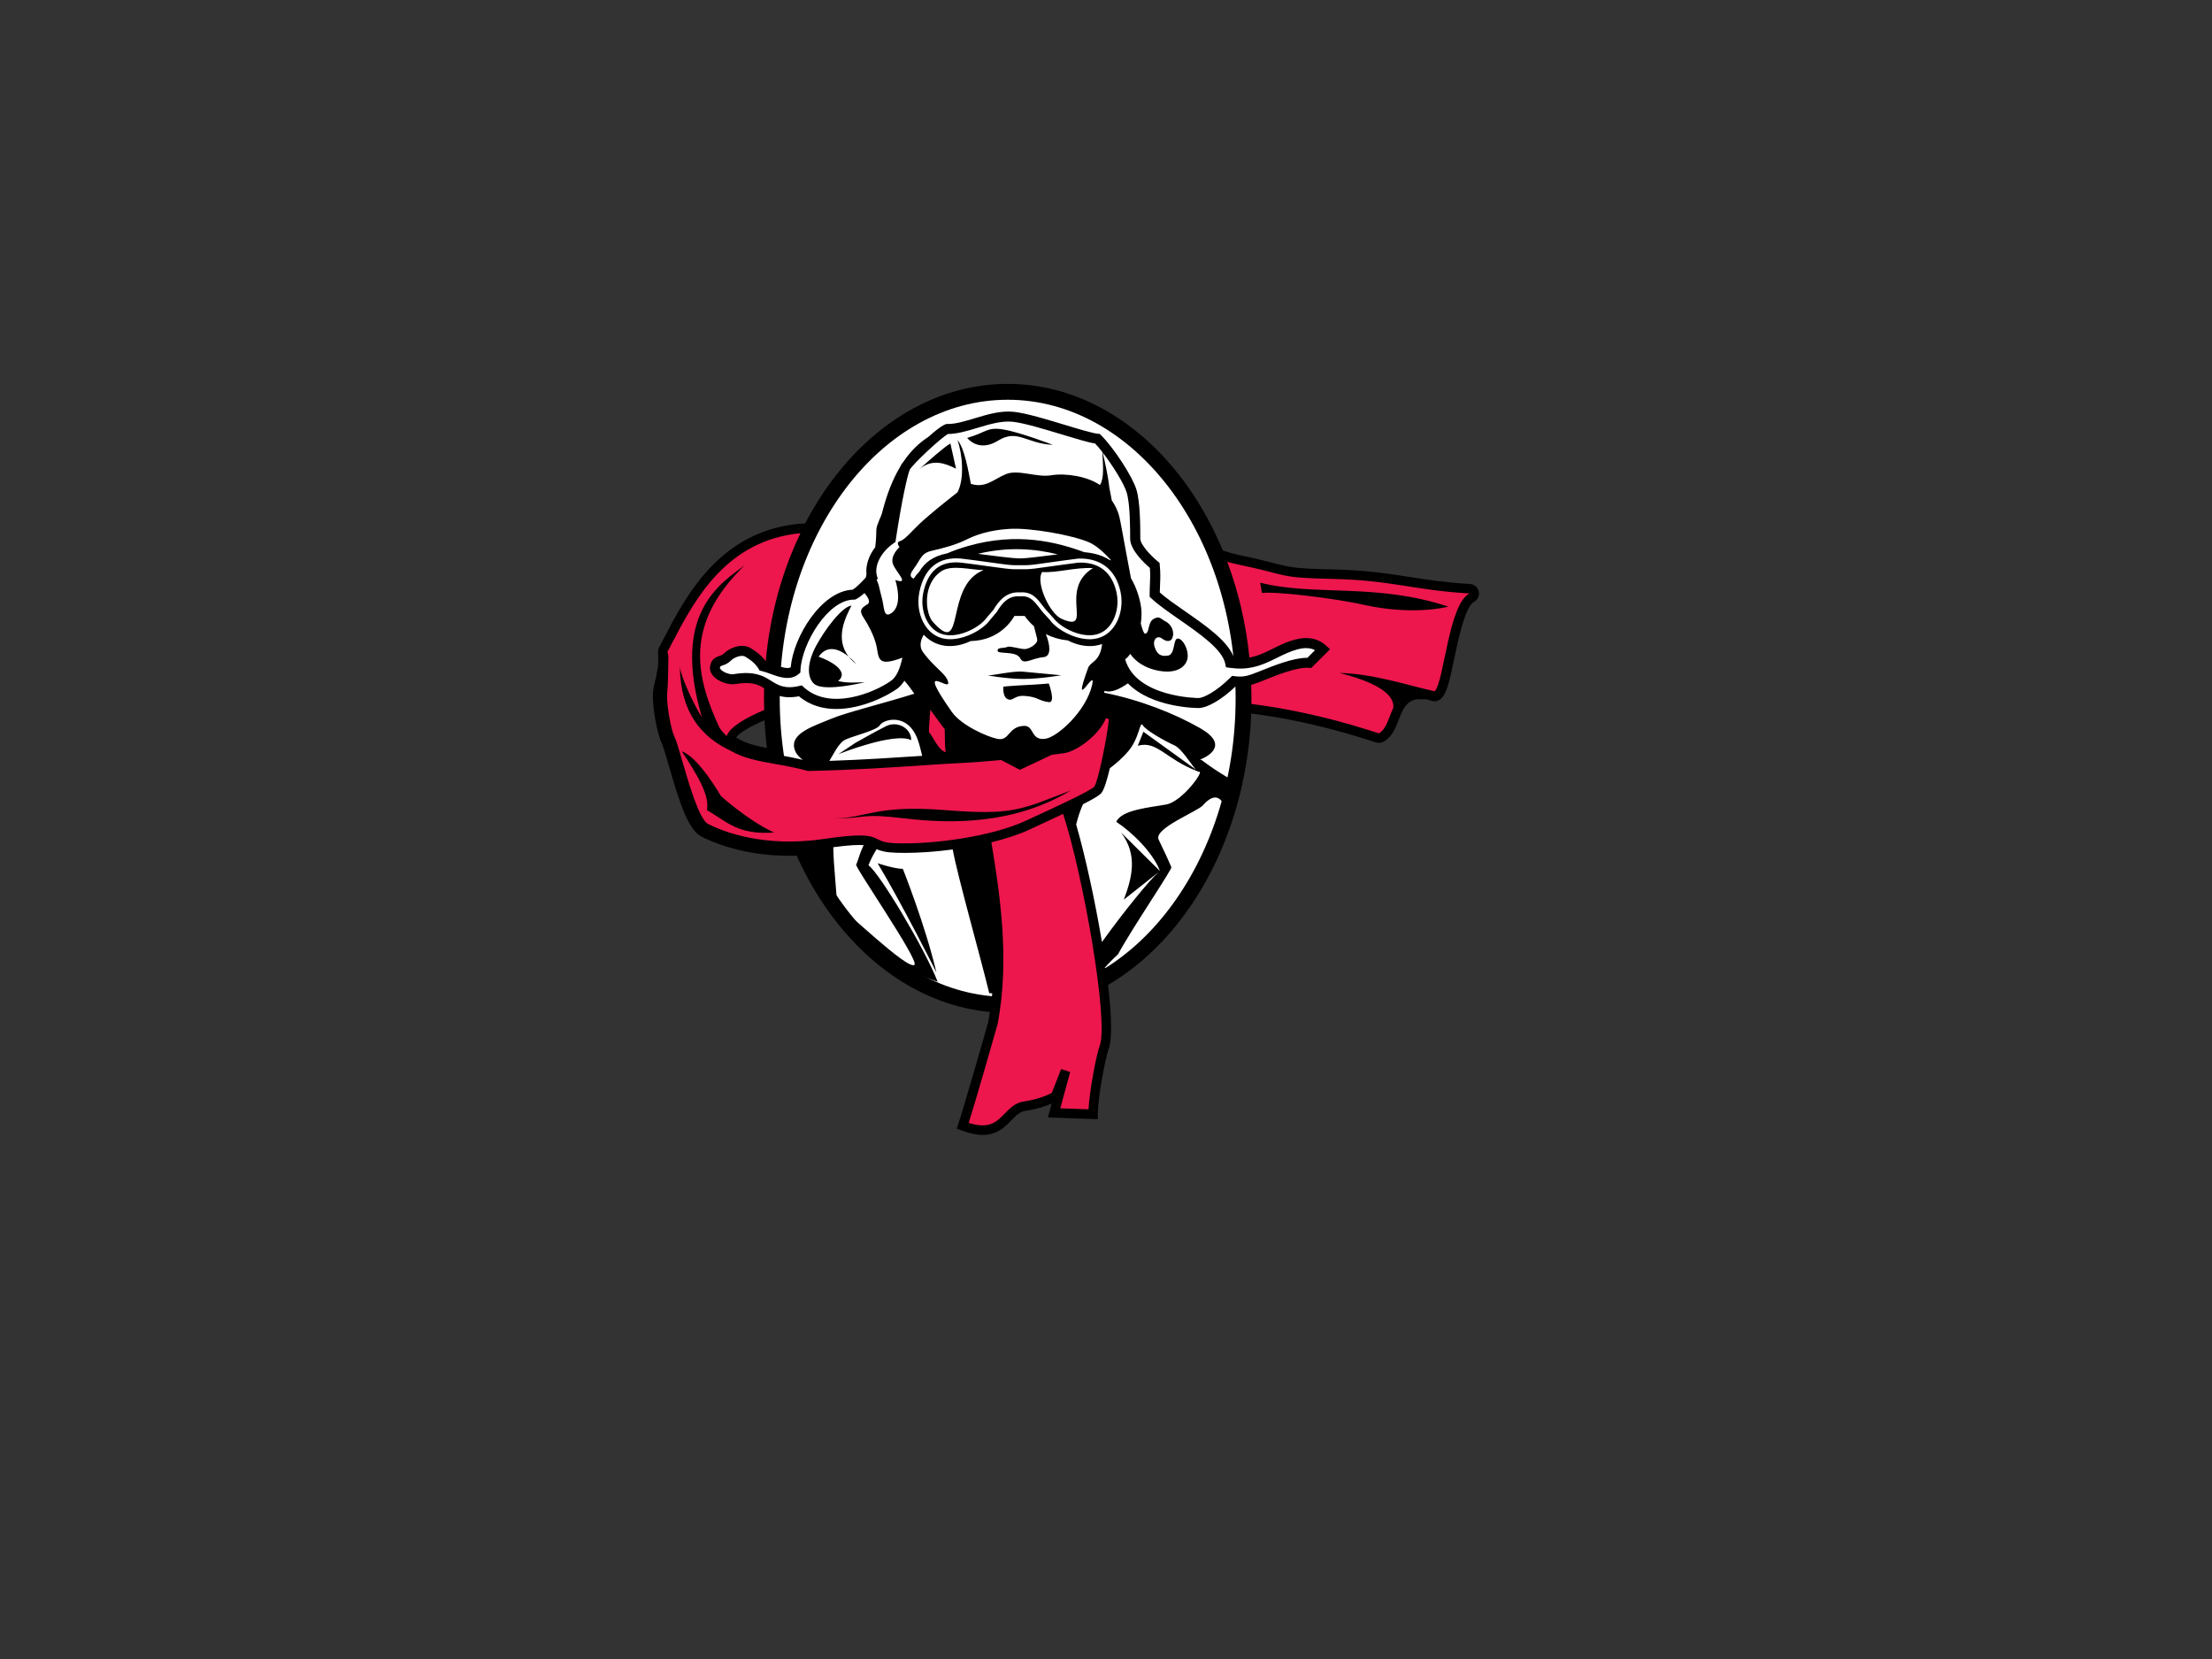<svg clip-rule="evenodd" fill-rule="evenodd" stroke-linejoin="round" stroke-miterlimit="1.414" viewBox="0 0 8 6" xmlns="http://www.w3.org/2000/svg"><rect x="0" y="0" width="8" height="6" fill="#333333" stroke="none"/><g fill-rule="nonzero" transform="matrix(.012 0 0 .012 2.355 1.383)"><path d="m249.43 63.01c-.27-1.26-1.35-2.18-2.63-2.25-7.46-.44-12.96-1.3-18.28-2.13-6.4-1-13.01-2.03-22.72-2.25-11.76-.27-13.09-.61-18.03-1.88-2.26-.58-5.35-1.38-10.39-2.43-4.92-1.03-9.3-2.92-14.38-5.12-11.08-4.81-109-5.26-118.44-4.34-24 2.33-34.13 21.8-40.83 34.69-.46.88-.9 1.73-1.33 2.54-.25.46-.36.99-.33 1.51.21 3.58-.05 4.71-.24 5.54-.11.46-.22.97-.26 1.63-.52 1.81-.86 3.46-1.04 5.03-.01.06-.01.12-.01.19-.19 4.23 1.35 12.29 2.58 14.79.5 1.01 1.39 4.09 2.25 7.07 3.23 11.17 5.82 19.24 9.82 21.29 4.81 2.46 18.1 7.87 37.7 4.94l-14.73-31.05c-5.09-.9-9.22-1.63-12.51-3.74.92-1.47 5.46-5.02 26.05-11.54 6.41-2.03 102.28 2.51 116.68 3.19 22.72 1.08 42.27 7.32 48.7 9.37.62.2 1.11.35 1.46.46.75.23 1.57.14 2.26-.25 2.55-1.46 3.6-4.18 4.52-6.58 1.27-3.31 2.22-5.41 5.21-6.18.52 0 .97-.01 1.36-.01 1.82-.03 1.93-.03 3.23.44.98.35 2.08.15 2.86-.54 1.8-1.58 2.58-4.99 4.02-11.92 1.16-5.56 3.32-15.9 5.99-17.32 1.14-.61 1.74-1.89 1.46-3.15zm-141.98-62.56c-40.51 0-73.47 42.51-73.47 94.77s32.96 94.77 73.47 94.77c40.52 0 73.48-42.51 73.48-94.77 0-52.25-32.96-94.77-73.48-94.77z"/><path d="m107.45 5.23c-37.88 0-68.7 40.37-68.7 89.99s30.82 89.99 68.7 89.99 68.7-40.37 68.7-89.99-30.82-89.99-68.7-89.99z" fill="#fff"/><path d="m78.38 107.82c-5.06-2.53-21.93 4.22-21.93 4.22l5.06-3.37s5.9-3.37 9.28-5.06c3.37-1.7 7.61.57 7.59 4.21zm-10.12 37.11c7.59 12.65 17.71 32.89 17.71 32.89-3.38-14.34-10.12-31.21-10.12-31.21-2.53 0-7.59-1.68-7.59-1.68zm136.34-64.5-5.66 5.65-.71-.06c-3.43-.31-9.84 2.27-13.28 3.65l-.7.28c-3.57 1.43-5.31 1.9-8.09 1.65-4.08 3.93-8.52 6.54-11.19 6.54-.72 0-14.14-.11-21.28-7.43-2.5 1.7-4.99 2.96-7.01 2.25l-.19.56c10.73 2.12 21.2 6.25 28.94 10.67 9.11 5.2 2.08 8.7 0 9.48.79.06 1.45 1.3 8.64 5.61l-.69 10.19c-1.02-4.03-3.24-6.4-7.09-2.01-1.64 1.88-14.95 6.99-13.34 10.34 1.45 3.03 2.94 6.16 3.8 8.25 1-.31-11.58 18.07-16.06 26.33-1.7 1.56-3.03 2.94-4.08 4.16l.44-.1c1.58 11.3 2.17 20.88.82 24.53-.97 2.61-3.25 14.43-3.25 19.61v1.48l-15.05-.52 1.15-4.2c-1.66.73-4.38 1.7-8 2.22-1.64.24-2.8 1.44-4.15 2.83-1.97 2.03-4.29 4.41-8.64 4.41-1.8 0-3.94-.41-6.56-1.41l-1.29-.5.45-1.31c1.48-4.3 7.65-25.75 9.03-30.71.56-2.9.96-5.81 1.24-8.72l.04-.01c-.32-.03-.64-.05-.95-.09-2.51-10.45-9.61-35.47-11-43.28-5.15.69-10.19 1.03-14.52 1.03-.95 0-1.86-.02-2.73-.05-3.05-.11-4.56-.57-5.69-1.07-1.01 1.63-1.87 3.29-2.46 4.86 3.25 2.17 17.02 25.19 20.87 35.11-7.28-2.45-14.46-6.16-21.43-11.49-12.68-10.63-10.95-11.91-18.54-26.64l-8.49-30.33c2.38.42 5.03.9 7.8 1.57-.98-.72-1.73-1.54-2.12-2.31-2.78-5.55 5.6-7.89 10.68-10.07 4.3-1.84 15.54-4.57 25.06-7.56-.96-1.41-1.97-2.76-3-3.91-.63 1-1.36 1.83-2.21 2.45-3.03 2.16-10.64 6.07-18.32 6.07-3.93 0-7.88-1.02-11.25-3.83-5.07.98-7.8-.73-10.01-2.11-.57-.35-1.11-.69-1.65-.96-2.45-1.23-5.31-.96-7.52-.6-2 .34-4.88-.64-6.42-2.17-.96-.96-1.38-2.11-1.19-3.23.37-2.19 1.84-2.72 2.82-3.07.52-.19.92-.33 1.28-.68 1.97-1.97 5.62-3.18 8.09-1.7 1.49.89 3.34 2.15 4.7 4.14.82.23 1.65.53 2.45.82 2.23.82 3.86 1.33 4.96.85.82-9.23 9.28-23.03 18.67-23.41 1.14-.69 2.77-2.34 3.96-3.68.07-.31.14-.61.22-.92-.31-2.68.66-5.62 2.62-8.2.31-2.12.32-4.09.35-5.28.03-1.36 1.48-4.11 1.66-4.83 1.46-5.84 3.32-10.49 5.56-14.2.01-.04.03-.09.05-.13.14-.35.48-.83.92-1.38 2.16-3.18 4.64-5.59 7.43-7.39 4.29-3.8 5.43-4.08 6.11-3.93 2.35-.05 5.05-.86 7.9-1.72 3.89-1.17 7.91-2.39 11.88-1.94 3.76.42 9.92 2.29 15.35 3.94 4.26 1.29 8.27 2.51 9.94 2.66l.54.05.39.39c3.9 3.9 9.48 12.49 10.66 16.42 1.16 3.88 1.16 11.22 1.16 14.75 0 1.78 3.11 5.11 5.31 6.9l.49.4.06.63c.25 2.46.18 3.97.1 5.72-.04.79-.07 1.6-.08 2.58 1.96 1.74 4.71 3.65 7.6 5.66 6.44 4.47 13.08 9.09 14.83 14.17 4.14.41 7.02-.56 10.98-2.54l.37-.18c4.51-2.26 11.33-5.68 16.38-1.04zm-142.78 64.87c.85-2.05.85-2.93 2.22-5.84-1.7-.13-4.39-.01-9.15.63.07 5.76 1.11 13.97 1.09 17.48 1.67.5 21.57 19.95 23.39 17.93 1.36-1.51-18.8-30.58-17.55-30.2zm19.86-32.75c-.71-2.8-1.27-5.99-3.28-8.36-3.38-4-8.55-2.4-9.48-.86-.92 1.54-7.57 3.08-10.34 4.31-2.08.92-3.76 4.72-4.87 6.43 10.53-.36 20.07-1 27.97-1.52zm56.56 3.75c-.87 3.72-1.84 6.84-2.73 7.66-.78.73-2.6 1.78-5.35 3.17-.74 1.55-1.5 3.79-2.07 6.1 2.71 9.39 5.67 22.86 7.77 35.44 6.66-9.27 14.43-18.78 17.04-21.05l-10.44 8.27c2.53-6.75 4.22-13.49-.84-20.24 5.06 5.06 11.73 11.62 11.73 11.62l-.01.01.01-.01c-2.18-5.81-8.81-11.98-13.17-14.83 1.6-3.68 10.15-4.31 15.07-5.23s11.71-10.47 9.84-9.84c-.1.03-.24-.03-.41-.16-9.64-3.65-12.2-9.36-18.02-7.7l1.69-4.22c4.87 3.48 13.08 9.43 15.81 11.41-1.53-1.75-4.33-6.37-6.51-7.34-2.77-1.23-8.56-4.49-9.48-6.03s-.93 3.75-4.31 7.75c-1.84 2.2-3.78 3.78-5.62 5.22z"/><path d="m124.16 130.05c5.98 18.24 13.81 62.4 11.03 69.9-1.06 2.86-3.05 13.36-3.38 19.13l-8.51-.29 2.99-10.95-2.72-.9-2.84 7.21c-1.01.53-3.95 1.92-8.41 2.57-2.6.38-4.22 2.05-5.79 3.67-2.38 2.45-4.64 4.77-10.83 2.78 2.02-6.35 7.41-25.09 8.66-29.58l.03-.11c3.82-19.66.6-39.9-1.85-54.87 4.21-1.03 8.17-2.31 11.5-3.84 3.84-1.79 7.23-3.35 10.12-4.72zm-35.42-18.57c-.22-2.18-.26-4.99-.26-6.94-1.09-1.31-3.48-4.79-4.36-5.88-.11 2.18-.4 4.55-.4 6.73 1.1 1.08 2.62 5.22 5.02 6.09zm35.7.27c-.78.11-2.05.27-3.65.46l-9.66 4.56-5.66-2.96c-4.55.42-9.03.77-12.36.92-2.94.13-6.77.38-11.2.68-9.51.64-21.34 1.43-34.47 1.7h-.21l-.2-.06c-3.41-.94-6.57-1.5-9.63-2.04-4.95-.88-9.49-1.69-13.38-3.96-8.72-4.07-15.2-11.46-15.37-25.32-.04-.3-.05-.58-.02-.79 0 .27.02.52.02.79.39 3.32 4.46 11.84 6.65 15.2-9.23-31.33 5.4-40.2 12.91-45.83-18.55 17.9-14.69 33.76-7.59 49.04.33.46.68.9 1.03 1.3l.01.01c.35.41.72.79 1.1 1.14.94-2.67 5.38-5.33 11.3-7.85-.03-1.17-.06-2.34-.06-3.52 0-1.02.02-2.04.04-3.05-.39-.24-.77-.47-1.15-.66-2.45-1.23-5.31-.96-7.52-.6-2 .34-4.88-.64-6.42-2.17-.96-.96-1.38-2.11-1.19-3.23.37-2.19 1.84-2.72 2.82-3.07.52-.19.92-.33 1.28-.68 1.97-1.97 5.62-3.18 8.09-1.7 1.45.87 3.23 2.09 4.58 3.99 1.28-14.02 4.94-27.12 10.46-38.59-.04 0-.08.01-.11.01-22.1 2.14-31.7 19.88-38.25 32.47l-.23.35-.06.2c-.48.93-.95 1.83-1.41 2.69l.27 1.32-.08 4.52v.02c-.01 2.24-.09 4.89-.32 6.94-.15 3.61 1.28 10.9 2.15 12.64.67 1.35 1.49 4.19 2.52 7.78 1.75 6.05 4.99 17.3 7.65 18.66 4.44 2.27 16.74 7.26 35.11 4.52 5.03-.75 8.29-1.03 10.54-1.03 3.18 0 4.33.56 5.59 1.18 1.05.51 2.13 1.04 5.36 1.16 11.12.42 28.78-1.99 39.08-6.73 9.41-4.33 19.14-8.81 20.75-10.3 1.15-1.45 3.97-15.32 4.4-20.39l-.91-.26c-1.67 4.53-8.38 9.93-12.6 10.54zm-107.63 17.15c.84-4.22-2.53-10.12-7.59-17.71 5.06 1.69 11.81 13.49 11.81 13.49s8.43 7.59 16.02 10.97c-10.96.84-14.34-3.37-20.24-6.75zm59.88 2.53c-14.34-1.69-10.96 0-21.93 0 10.12 0 12.65-4.22 33.74-2.53s23.12-.29 37.95-5.9c-16.87 10.12-35.42 10.12-49.76 8.43zm129.05-72.19c-17.45-.4-12.72-1-28.94-4.38-1.08-.23-2.13-.49-3.17-.79 3.35 8.94 5.65 18.66 6.68 28.88 2.07-.39 4.04-1.2 6.38-2.37l.37-.18c4.51-2.26 11.33-5.68 16.38-1.04l1.16 1.07-5.66 5.65-.71-.06c-3.43-.31-9.84 2.27-13.28 3.65l-.7.28c-1.34.54-2.42.94-3.4 1.22.04 1.35.07 2.7.07 4.05 0 .56-.01 1.13-.02 1.69 19.68 2.48 35.18 7.87 38.44 8.86 2.32-1.33 2.9-4.68 4.34-7.7 0-.08.01-.15.01-.23.24-4.06-5.73-7.64-16.23-10.27 10.35.23 20.7 3.78 28.7 5.53 2.86-3.1 4.15-26.15 10.45-29.49-16.69-.98-23.42-3.97-40.87-4.37zm9.27 7.83c-9.28-2.06-26.57-4.12-30.94-3.61l-.52-3.09c16.5 4.13 35.06 0 56.72 7.22-6.7 1.54-15.98 1.54-25.26-.52z" fill="#ed174d"/><path d="m70.28 84.15c-2.2-.37-1.83-2.94-2.57-5.51-.73-2.57-2.2-5.5-3.67-7.7s-.73-2.94 1.1-4.04c1.19-.71.07-2.34-.86-3.41-.83.75-1.71 1.43-2.49 1.82l-.32.16h-.36c-7.85 0-15.77 13.29-16.11 21.31l-.03.66-.5.43c-2.52 2.16-5.81.96-8.45 0-.96-.35-1.86-.68-2.69-.87l-.64-.14-.33-.56c-.82-1.36-2.01-2.45-4-3.64-1.09-.66-3.3.14-4.39 1.24-.83.83-1.73 1.15-2.39 1.39-.78.28-.78.28-.86.72-.02.13.11.36.35.6.93.93 2.83 1.49 3.78 1.33 2.67-.44 6.14-.74 9.37.88.67.33 1.29.72 1.9 1.1 2.14 1.33 4.15 2.6 8.49 1.57l.78-.18.59.54c7.82 7.17 21.13 1.78 26.36-1.95 1.5-1.07 2.63-3.39 3.38-6.94-1.59.61-4.04 1.42-5.44 1.19zm-21.28 6.6c-2.21-2.21-1.84-6.61.73-11.38s7.71-11.75 10.64-12.11c-1.61 3.23-5.2 9.85-.83 15.39 1.38 1.12 2.29 2.23 2.29 2.23-.94-.71-1.69-1.46-2.29-2.23-2.42-1.97-6.27-3.96-9.08.02 3.3 1.1 9.54 4.4 5.87 7.34 3.3.74 5.5.36 8.07.36-4.76 1.12-13.2 2.58-15.4.38zm139.41-7.64-.37.18c-4.72 2.36-8.3 3.49-13.74 2.72l-1.06-.15-.21-1.05c-.86-4.32-7.78-9.13-13.88-13.37-3.23-2.25-6.29-4.37-8.43-6.38l-.48-.45v-.65c0-1.35.05-2.43.09-3.38.07-1.54.13-2.78-.03-4.67-1.69-1.45-5.94-5.42-5.94-8.83 0-3.12 0-10.42-1.04-13.88-.79-2.64-4.15-8.1-7.24-12.07.59 2.43 1.66 7.18 2.01 10.6l.74 3.83c2.27 3.39 2.33 5.22 3.01 8.59.33 1.65 1.47 8.16 2.76 14.85 1.97 3.31 2.97 7.26 3.15 9.63.09 1.13.02 2.55-.18 4.07.51 1.86.94 3.02 1.24 3.02 1.47 0 .74-3.3 2.57-4.4 1.84-1.1 2.2 0 3.67.73 1.47.74 2.57 2.57 2.21 4.41-.37 1.84-1.84 1.84-3.31.73-1.46-1.1-2.94.37-2.2 2.57.73 2.2 1.84 2.94 4.04 2.57s1.47-5.14 2.94-5.14 3.3 3.31 2.94 5.87c-.37 2.57-3.3 5.14-9.54 3.67-4.75-1.12-6.95-3.73-7.72-4.9-.47.65-.98 1.22-1.55 1.63 3.31 11.53 21.93 11.67 22.12 11.67 1.41 0 5.32-1.91 9.58-6.16l.52-.52.73.09c2.62.33 3.84.02 7.32-1.37l.7-.28c3.68-1.48 9.68-3.89 13.84-3.89h.11l2.3-2.3c-3.11-1.59-7.15.15-11.67 2.41zm-76.94-30.07h-.67c-1.64 0-7.4-.73-12.33-1.37 9.33-2.26 17.43-1.49 24.06.16-4.6.6-9.55 1.21-11.06 1.21zm20.47-4.86c-5.14-2.2-17.62-4.4-23.86-4.04-6.24.37-10.28 1.84-13.21 3.3-2.94 1.47-6.97 2.57-10.28 3.3-3.3.74-3.3 2.57-5.51 5.51-1.49 1.98-.8 2.46.03 2.9h.01c.48-.73 1.05-1.46 1.75-2.19 1.59-2.7 4.13-4.61 8.38-5.45 1.82-.79 3.9-1.53 6.29-2.21 14.75-4.21 26.64-1.22 34.98 1.86 3.26.29 5.68 1.09 7.52 2.29.2.05.4.12.6.18h.02c-2.08-2.26-4.45-4.48-6.72-5.45zm.23 29.23c-4.62 0-9.99-2.94-12.11-5.94-.22-.24-1.99-2.17-1.99-2.17-.38-.47-.72-.9-1.04-1.32-1.74-2.25-2.91-3.74-5.89-3.51-3.33-.21-5.2 1.74-6.98 4.73l-1.94 2.28c-2.26 3.24-8.46 6.46-13.34 5.85-3.1-.39-5-2.22-6.05-3.69-1.48-2.07-2.29-4.77-2.29-7.59 0-.97.1-1.93.29-2.86 1.54-7.32 5.81-10.72 12.66-10.09.26.03 3.78.48 3.78.48 1.76.23 3.44.46 4.99.68 3.3.46 5.91.83 7.18.83h3.64c1.22 0 3.65-.35 6.72-.79 1.6-.23 3.38-.48 5.25-.73l3.75-.48c6.76-.18 11.26 3.4 12.68 10.09.19.93.29 1.89.29 2.85 0 2.82-.81 5.52-2.29 7.6-1.05 1.47-2.95 3.31-6.05 3.69-.43.07-.84.09-1.26.09zm-11.14-6.66c2.1 3 7.78 5.95 12.23 5.39 2.67-.33 4.31-1.92 5.22-3.2 1.31-1.84 2.07-4.36 2.07-6.89 0-.88-.09-1.76-.27-2.61-.9-4.28-3.61-9.35-11.4-9.13l-3.69.48c-1.87.24-3.64.49-5.24.72-3.12.45-5.58.8-6.89.8h-3.64c-1.35 0-4-.37-7.35-.84-1.54-.22-3.23-.45-4.98-.68 0 0-3.51-.45-3.75-.48-6.21-.58-9.93 2.42-11.34 9.14-.18.85-.27 1.73-.27 2.61 0 2.54.75 5.05 2.07 6.89.91 1.27 2.55 2.86 5.22 3.2 4.45.56 10.13-2.39 12.23-5.39l1.92-2.24c1.6-2.69 3.87-5.49 7.95-5.23 3.57-.28 5.09 1.69 6.85 3.98.32.41.64.83 1 1.26 1.3 1.42 1.82 1.98 2.02 2.25zm-33.49-13.89c-5.89 3.82-4.94 12.74-2.65 15.3 10 11.18 3.31-10.92 15.3-15.59-3.53-.01-9.56-1.72-12.65.29m30.3.29c-2.06 2.94 2.15 12.49 5.88 14.12 9.96 4.36-1.17-8.77 9.42-15.3-5.29-.29-10.94 1.49-15.3 1.18m18.07 21.7c-.72.25-1.47.43-2.25.53-.49.06-.97.09-1.46.09-2.31 0-4.6-.66-6.65-1.72-2.62-.26-4.81-.99-6.6-1.89 1.22 2.97 1.82 6.7-.68 6.94-3.73.36-5.96 2.52-7.04.35-1.14-2.3-6.68-1.2-6.8-2.2-.15-1.27 1.64-.66 3.05-1.27.66-.29 3.99.74 5.15.69 1.33-.05 3.65-1.44 3.74-2.66.03-.44-.57-2.42-1-4.23-1.89-1.63-2.78-3.09-2.78-3.09h-3.12s-3.32 6.64-11.68 7.47c-.52.05-1.03.09-1.53.11-2.36 1.13-5.01 1.73-7.64 1.41-2.53-.31-4.73-1.46-6.47-3.33-.73 1.22-1.6 3.34-.23 5.23 3.5 4.83 7.1 6.56 7.6 9.08.62 3.11-10.14-7.07 1.12 8.98 2.78 3.96 10.44 7.41 13.7 8.09 3.74.78 3.15-3.73 8.04-3.91 3.12-.11 1.92 4.38 6.28 3.91 3.71-.4 12.49-8.37 14.27-16.37 1.24-5.6-6.54 9.65-1.25-4.98.74-2.04 3.6-1.76 4.23-7.23zm-16.07 17.52c-3.32-.47-3.11-1.56-7.16-1.87-3.47-.27-3.53 1.77-5.29.93-1.55-.73-1.24-3.74-1.24-3.74s3.1-.31 6.28-.45c3.99-.18 7.42-.49 7.42-.49s2.17 5.93-.01 5.62zm-7.73-6.99c-4.68 0-10.95-1.11-10.95-1.11.93.31 7.78-1.4 10.9-1.09 3.11.31 11.52 1.09 11.52 1.09s-6.49 1.11-11.47 1.11zm23.88-68.39c-.76-.97-1.51-1.86-2.2-2.58-2.11-.32-5.78-1.44-9.97-2.71-5.31-1.61-11.32-3.44-14.81-3.83-3.36-.37-7.07.75-10.67 1.83-3.11.94-6.05 1.82-8.86 1.85-1.95.96-10.75 9.17-11.57 10.82-.62 1.54-2.31 8.66-4.19 21.08l-.1.65-.54.37c-3.84 2.66-5.95 6.82-5.02 9.91l.23.77-.35.43c.51.72.83 2.33 1.22 3.96.05.22.1.43.16.64.01.06.03.11.04.17.06.24.12.48.19.71.73 2.57.37 6.24 2.94 4.41 2.57-1.84 2.2-6.24 1.1-9.91 4.41 1.47.44-2.09-.66-4.66s1.91-5.27 1.91-5.27-1.24-1.45.22-1.82c1.47-.37 4.04-3.67 6.98-6.24s5.14-4.41 10.27-8.44c2.2-4.04 1.47-11.74 0-15.78 2.2 2.57 3.31 9.54 4.04 13.21 4.4 1.47 6.98-1.47 10.64-2.94 3.67-1.47 9.18 1.1 13.58.37 4.41-.74 11.01.37 14.69 2.94 1.32-2.13.92-5.61.73-9.94zm-55.12 5.13c2.08-1.89 7.61-6.84 9.32-7.7l1.69 7.59c-3.17-1.58-7.07-3.16-11.01.11zm23.65-8.55c-5.92 3.65-9.28-.84-9.28-.84 5.9-1.69 5.9-3.37 10.96-2.53s14.87 4.63 14.87 4.63c-8.11-.41-10.63-4.91-16.55-1.26z" fill="#fff"/></g></svg>